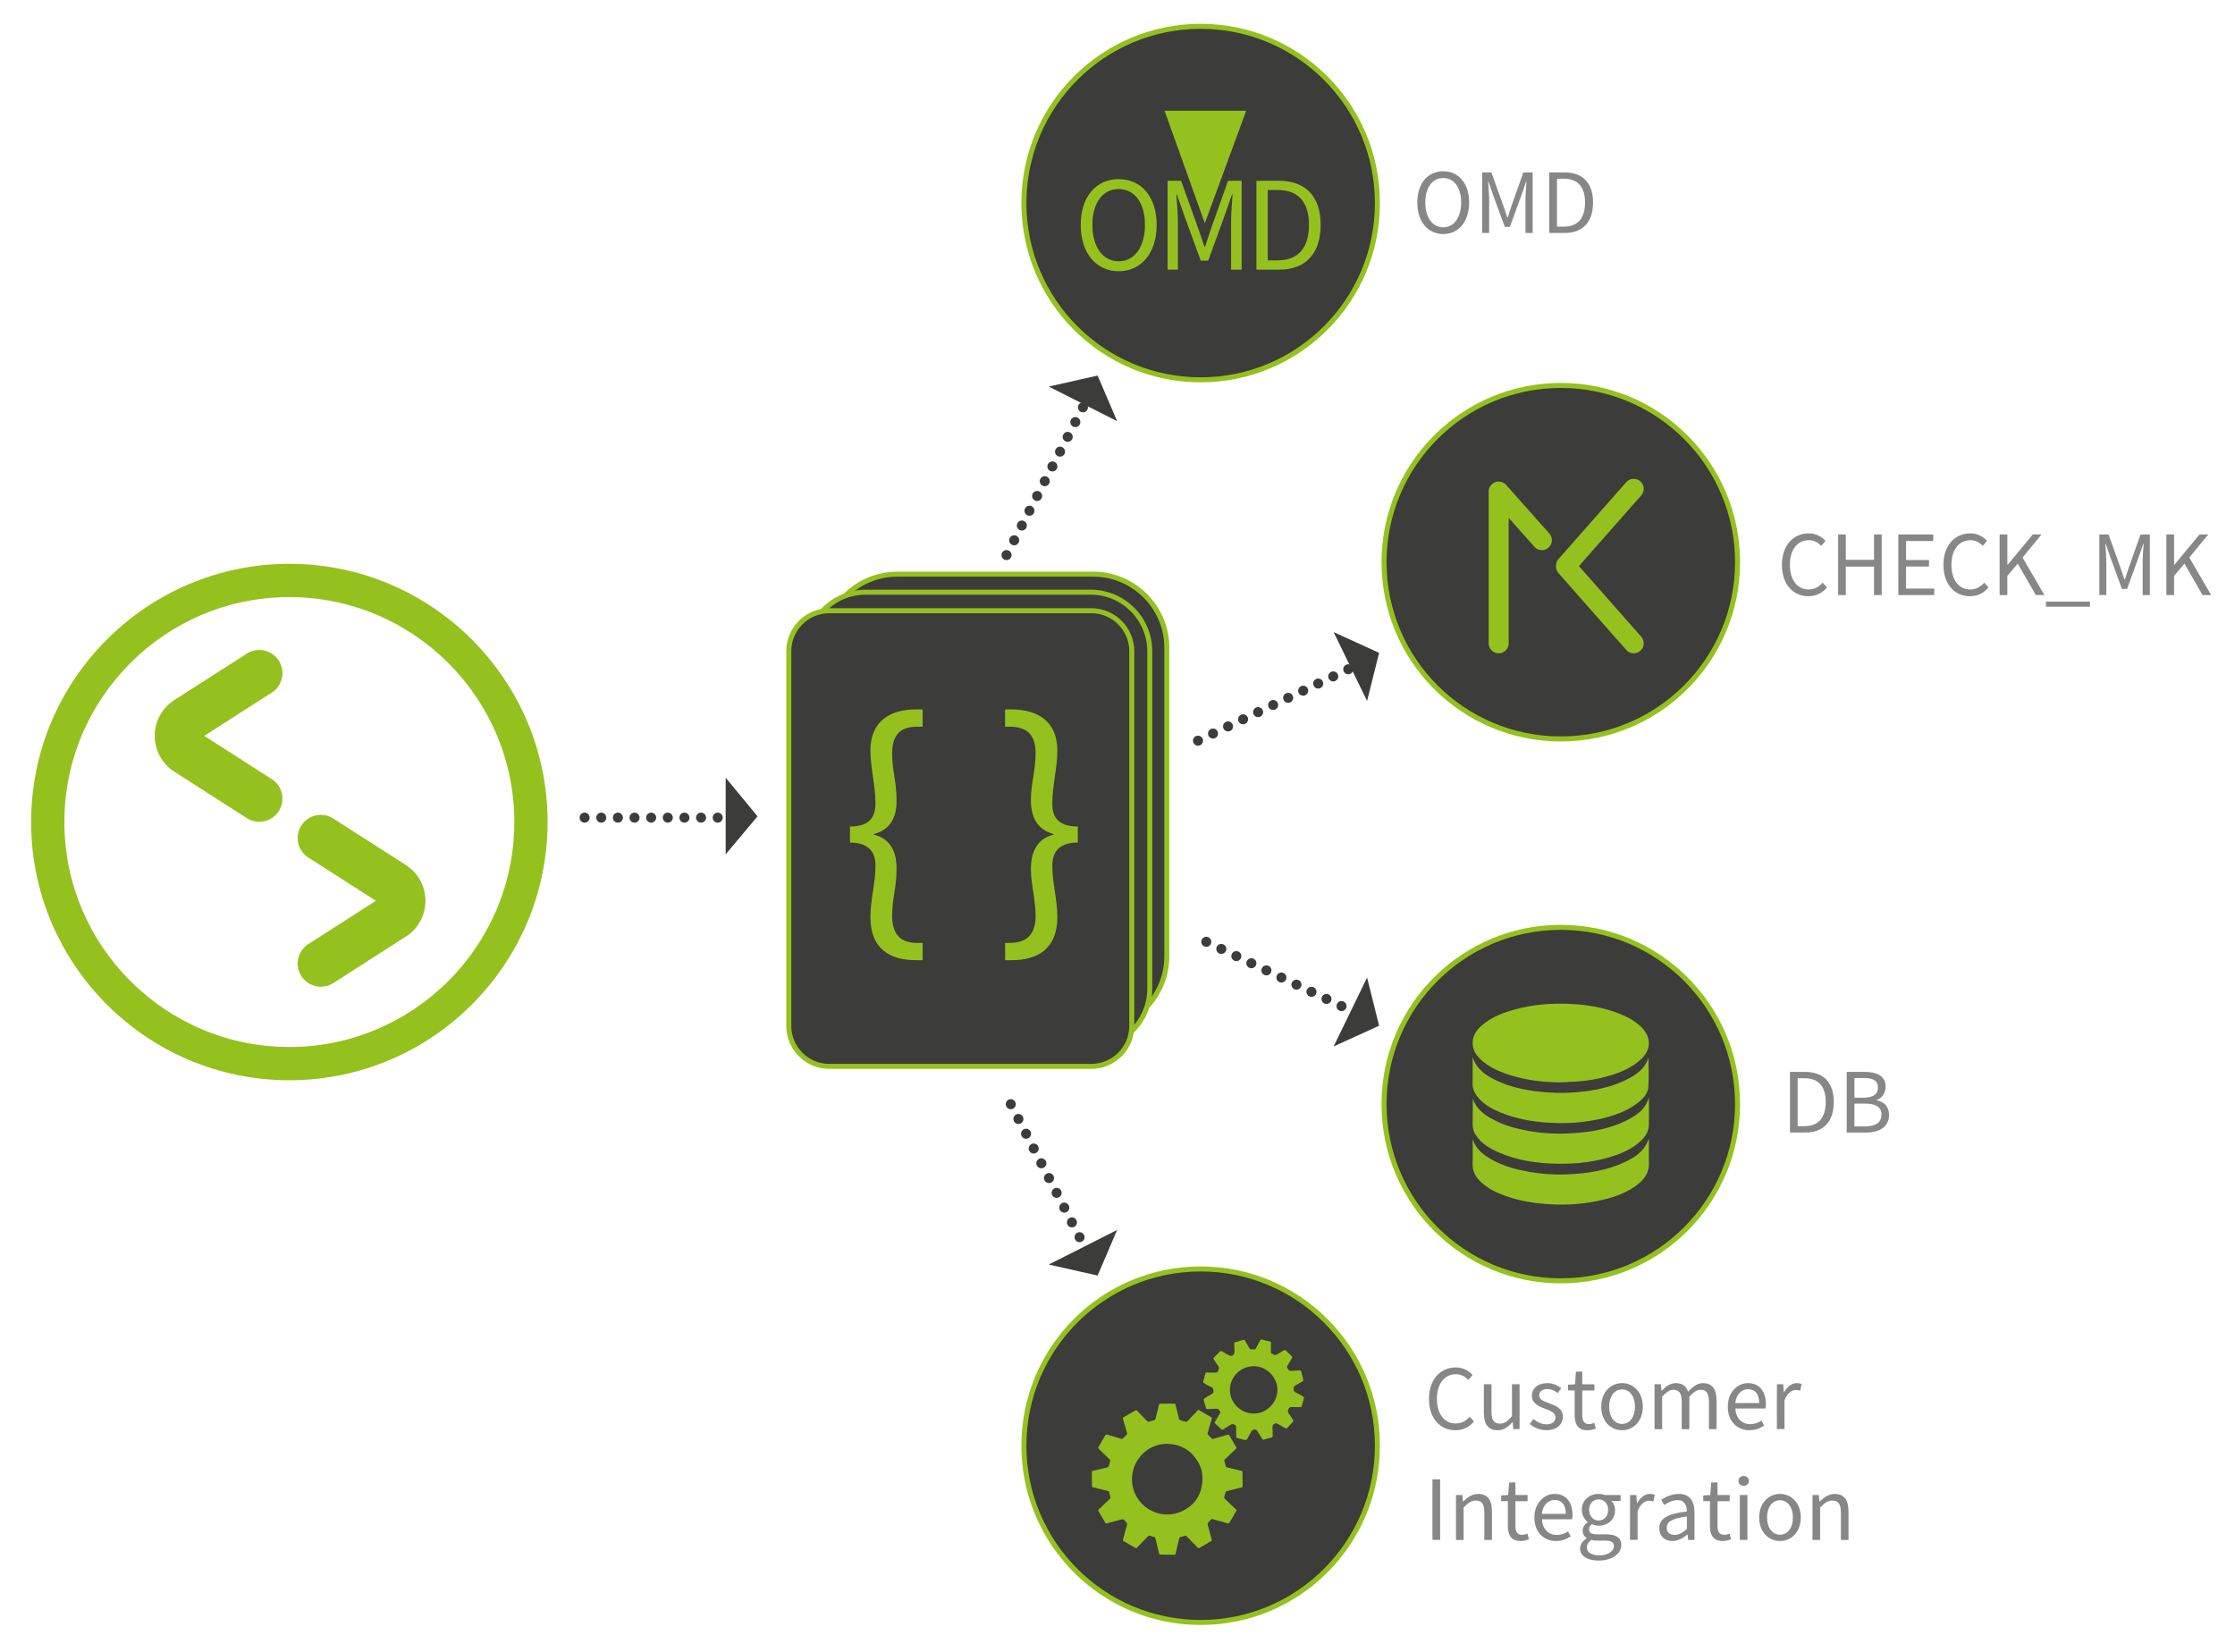 <?xml version="1.0" encoding="utf-8"?>
<!-- Generator: Adobe Illustrator 23.0.3, SVG Export Plug-In . SVG Version: 6.00 Build 0)  -->
<svg version="1.1" id="Ebene_1" xmlns="http://www.w3.org/2000/svg" xmlns:xlink="http://www.w3.org/1999/xlink" x="0px" y="0px"
	 viewBox="0 0 537.37 397.29" style="enable-background:new 0 0 537.37 397.29;" xml:space="preserve">
<style type="text/css">
	.st0{fill:#95C11F;}
	.st1{fill:#3C3C3B;stroke:#3C3C3B;stroke-width:1.206;stroke-miterlimit:10;}
	.st2{fill:none;stroke:#3C3C3B;stroke-width:2.413;stroke-linecap:round;stroke-dasharray:0,4;}
	.st3{fill:#3C3C3B;stroke:#95C11F;stroke-width:1.206;stroke-miterlimit:10;}
	.st4{enable-background:new    ;}
	.st5{fill:none;stroke:#95C11F;stroke-width:4.805;stroke-linecap:round;stroke-linejoin:round;stroke-miterlimit:10;}
	.st6{fill:#878787;}
</style>
<g>
	<path class="st0" d="M65.35,187.35c2.59,1.66,3.34,5.1,1.68,7.69c-1.06,1.66-2.86,2.56-4.69,2.56c-1.03,0-2.07-0.28-3-0.88
		L41.9,185.54c-2.94-1.89-4.7-5.1-4.7-8.6s1.76-6.71,4.7-8.6l17.44-11.18c2.59-1.66,6.03-0.9,7.69,1.68
		c1.66,2.59,0.91,6.03-1.68,7.69l-16.24,10.41L65.35,187.35z M97.59,225.2l-17.45,11.18c-0.93,0.6-1.97,0.88-3,0.88
		c-1.83,0-3.63-0.9-4.69-2.56c-1.66-2.59-0.91-6.03,1.68-7.69l16.24-10.41l-16.24-10.41c-2.59-1.66-3.34-5.1-1.68-7.69
		c1.66-2.59,5.1-3.34,7.69-1.68L97.59,208c2.94,1.89,4.7,5.1,4.7,8.6C102.29,220.1,100.54,223.31,97.59,225.2z"/>
	<path class="st0" d="M7.48,197.66c0-34.23,27.85-62.09,62.09-62.09s62.09,27.85,62.09,62.09s-27.85,62.09-62.09,62.09
		S7.48,231.9,7.48,197.66z M123.66,197.66c0-29.83-24.27-54.09-54.09-54.09s-54.09,24.27-54.09,54.09s24.27,54.09,54.09,54.09
		S123.66,227.49,123.66,197.66z"/>
</g>
<g>
	<g>
		<g>
			<polygon class="st1" points="181.35,196.28 175.08,188.68 175.08,203.76 			"/>
		</g>
		<line class="st2" x1="140.56" y1="196.6" x2="175.95" y2="196.6"/>
	</g>
</g>
<g>
	<circle class="st3" cx="288.68" cy="48.83" r="42.5"/>
	<g>
		<g>
			<path class="st0" d="M259.84,54.07c0-6.84,3.77-11,9.13-11s9.13,4.17,9.13,11c0,6.84-3.77,11.15-9.13,11.15
				S259.84,60.92,259.84,54.07z M275.29,54.07c0-5.32-2.51-8.61-6.32-8.61s-6.32,3.28-6.32,8.61c0,5.32,2.51,8.76,6.32,8.76
				S275.29,59.39,275.29,54.07z"/>
			<path class="st0" d="M280.71,43.47h3.27l4.1,11.42c0.51,1.46,1,2.97,1.52,4.45h0.13c0.51-1.48,0.96-2.99,1.48-4.45l4.05-11.42
				h3.27v21.37H296V53.07c0-1.86,0.21-4.43,0.35-6.32h-0.13l-1.7,4.87l-4.02,11.05h-1.8l-4.04-11.05l-1.69-4.87h-0.13
				c0.14,1.89,0.35,4.46,0.35,6.32v11.76h-2.46V43.47H280.71z"/>
			<path class="st0" d="M302.09,43.47h5.35c6.57,0,10.09,3.82,10.09,10.61s-3.52,10.76-9.97,10.76h-5.47V43.47z M307.23,62.6
				c4.99,0,7.49-3.13,7.49-8.53s-2.49-8.38-7.49-8.38h-2.42V62.6H307.23z"/>
		</g>
		<polygon class="st0" points="289.68,53.68 299.63,26.63 280,26.63 		"/>
	</g>
</g>
<circle class="st3" cx="375.27" cy="135.18" r="42.5"/>
<g>
	<path class="st3" d="M262.88,247.63h-47.16c-9.71,0-17.66-7.95-17.66-17.66v-74.25c0-9.71,7.95-17.66,17.66-17.66h47.16
		c9.71,0,17.66,7.95,17.66,17.66v74.25C280.54,239.68,272.6,247.63,262.88,247.63z"/>
	<path class="st3" d="M262.27,251.95h-54.13c-7.8,0-14.17-6.38-14.17-14.17v-81.22c0-7.8,6.38-14.17,14.17-14.17h54.13
		c7.8,0,14.17,6.38,14.17,14.17v81.22C276.44,245.57,270.06,251.95,262.27,251.95z"/>
	<path class="st3" d="M262.4,256.41h-63.03c-5.35,0-9.72-4.37-9.72-9.72v-90.12c0-5.35,4.37-9.72,9.72-9.72h63.03
		c5.35,0,9.72,4.37,9.72,9.72v90.12C272.12,252.04,267.75,256.41,262.4,256.41z"/>
	<g class="st4">
		<path class="st0" d="M204.36,198.73c5.37,0,6.13-2.95,6.13-5.6c0-2.12-0.3-4.24-0.6-6.36c-0.3-2.12-0.61-4.16-0.61-6.28
			c0-6.96,4.54-9.91,10.97-9.91h1.59v4.16h-1.36c-4.46,0-5.98,2.42-5.98,6.51c0,1.74,0.23,3.56,0.53,5.37
			c0.3,1.89,0.53,3.71,0.53,5.75c0.08,4.84-2.04,7.26-5.45,8.17v0.15c3.4,0.83,5.52,3.41,5.45,8.25c0,2.04-0.23,3.93-0.53,5.75
			c-0.3,1.89-0.53,3.63-0.53,5.45c0,4.24,1.74,6.58,5.98,6.58h1.36v4.16h-1.59c-6.28,0-10.97-2.72-10.97-10.36
			c0-2.04,0.3-4.16,0.61-6.2c0.3-2.04,0.6-4.08,0.6-6.13c0-2.35-0.76-5.6-6.13-5.6V198.73z"/>
		<path class="st0" d="M259.14,202.59c-5.37,0-6.13,3.25-6.13,5.6c0,2.04,0.3,4.08,0.61,6.13c0.3,2.04,0.6,4.16,0.6,6.2
			c0,7.64-4.77,10.36-10.97,10.36h-1.59v-4.16h1.29c4.24-0.08,6.05-2.35,6.05-6.58c0-1.82-0.3-3.56-0.53-5.45
			c-0.3-1.82-0.61-3.71-0.61-5.75c0-4.84,2.12-7.41,5.45-8.25v-0.15c-3.33-0.91-5.45-3.33-5.45-8.17c0-2.04,0.3-3.86,0.61-5.75
			c0.23-1.82,0.53-3.63,0.53-5.37c0-4.08-1.59-6.43-5.98-6.51h-1.36v-4.16h1.51c6.43,0,11.05,2.95,11.05,9.91
			c0,2.12-0.3,4.16-0.6,6.28c-0.3,2.12-0.61,4.24-0.61,6.36c0,2.65,0.76,5.6,6.13,5.6V202.59z"/>
	</g>
</g>
<g>
	<circle class="st3" cx="288.68" cy="347.62" r="42.5"/>
	<g id="_x36_nBhxb_1_">
		<g>
			<path class="st0" d="M313.52,336.11c-0.17,0.64-0.36,1.27-0.51,1.91c-0.06,0.25-0.17,0.32-0.42,0.32c-0.76-0.02-1.51,0-2.27-0.01
				c-0.18,0-0.25,0.08-0.35,0.21c-0.43,0.55-0.41,1.05,0.05,1.59c0.33,0.39,0.56,0.87,0.85,1.3c0.1,0.16,0.13,0.29,0,0.43
				c-0.47,0.51-0.93,1.01-1.4,1.52c-0.12,0.14-0.25,0.13-0.4,0.04c-0.68-0.39-1.36-0.78-2.05-1.15c-0.1-0.05-0.26-0.05-0.38-0.01
				c-0.57,0.18-0.77,0.55-0.69,1.16c0.08,0.6,0.01,1.23,0.04,1.84c0.01,0.26-0.09,0.36-0.33,0.41c-0.6,0.14-1.19,0.31-1.78,0.49
				c-0.19,0.05-0.3,0.02-0.4-0.15c-0.32-0.53-0.65-1.07-0.97-1.6c-0.03-0.05-0.06-0.1-0.09-0.15c-0.32-0.53-0.66-0.66-1.22-0.42
				c-0.13,0.06-0.25,0.21-0.32,0.34c-0.35,0.6-0.69,1.2-1.01,1.81c-0.14,0.27-0.3,0.32-0.59,0.24c-0.6-0.17-1.21-0.31-1.81-0.45
				c-0.17-0.04-0.23-0.12-0.23-0.29c-0.01-0.83-0.04-1.66-0.05-2.49c0-0.18-0.06-0.27-0.22-0.34c-0.68-0.33-0.67-0.33-1.31,0.06
				c-0.51,0.31-1.02,0.62-1.51,0.96c-0.21,0.14-0.36,0.13-0.53-0.04c-0.49-0.48-0.99-0.95-1.5-1.42c-0.12-0.11-0.08-0.2-0.01-0.32
				c0.41-0.7,0.81-1.41,1.23-2.1c0.08-0.13,0.06-0.22,0.01-0.36c-0.23-0.58-0.6-0.79-1.24-0.7c-0.6,0.08-1.21,0.04-1.81,0.06
				c-0.19,0.01-0.29-0.04-0.34-0.24c-0.15-0.57-0.33-1.12-0.49-1.69c-0.11-0.38-0.06-0.53,0.28-0.74c0.58-0.35,1.17-0.7,1.76-1.03
				c0.2-0.11,0.26-0.25,0.26-0.48c0.02-0.58-0.15-0.98-0.75-1.21c-0.53-0.2-1.02-0.54-1.52-0.82c-0.19-0.11-0.24-0.25-0.18-0.47
				c0.17-0.6,0.32-1.2,0.47-1.81c0.05-0.2,0.13-0.28,0.34-0.27c0.75,0.01,1.49,0,2.24,0.01c0.21,0,0.29-0.09,0.41-0.25
				c0.44-0.6,0.38-1.12-0.1-1.68c-0.34-0.4-0.57-0.89-0.87-1.33c-0.1-0.15-0.08-0.24,0.05-0.36c0.5-0.49,1-0.98,1.49-1.48
				c0.14-0.15,0.25-0.14,0.41-0.04c0.52,0.31,1.04,0.61,1.57,0.91c0.83,0.46,1.51,0.05,1.49-0.91c-0.01-0.61-0.04-1.23-0.07-1.84
				c-0.01-0.18,0.02-0.27,0.21-0.32c0.67-0.17,1.33-0.36,1.99-0.56c0.18-0.05,0.28,0,0.37,0.15c0.37,0.64,0.75,1.27,1.11,1.91
				c0.08,0.15,0.18,0.22,0.36,0.21c0.25-0.01,0.51-0.02,0.77,0c0.21,0.02,0.3-0.08,0.39-0.25c0.34-0.64,0.69-1.28,1.03-1.92
				c0.09-0.18,0.21-0.23,0.41-0.18c0.64,0.16,1.29,0.31,1.93,0.44c0.21,0.04,0.27,0.14,0.26,0.35c-0.01,0.74,0,1.47-0.01,2.21
				c0,0.19,0.06,0.29,0.22,0.38c0.82,0.45,0.82,0.46,1.61-0.02c0.44-0.26,0.87-0.53,1.3-0.8c0.14-0.09,0.25-0.1,0.38,0.01
				c0.53,0.51,1.07,1.01,1.6,1.52c0.05,0.05,0.03,0.21-0.02,0.29c-0.37,0.65-0.74,1.3-1.13,1.93c-0.12,0.19-0.13,0.34,0.01,0.51
				c0.01,0.01,0.01,0.02,0.01,0.02c0.43,0.71,0.43,0.71,1.27,0.66c0.63-0.04,1.26-0.06,1.93-0.09c0.12,0.43,0.25,0.86,0.37,1.3
				c0.08,0.31,0.14,0.63,0.23,0.94c0.06,0.19-0.01,0.3-0.17,0.39c-0.63,0.36-1.25,0.74-1.89,1.09c-0.18,0.1-0.21,0.23-0.25,0.42
				c-0.11,0.68,0.15,1.06,0.79,1.32c0.59,0.25,1.12,0.62,1.67,0.94C313.52,336,313.52,336.05,313.52,336.11z M307.14,334.23
				c0.03-3.01-2.57-5.69-5.58-5.73c-3.19-0.04-5.78,2.46-5.85,5.57c-0.07,2.96,2.3,5.74,5.62,5.82
				C304.43,339.97,307.11,337.34,307.14,334.23z"/>
			<path class="st0" d="M262.53,353.73c1.28-0.31,2.47-0.6,3.67-0.88c0.23-0.05,0.36-0.14,0.41-0.38c0.08-0.37,0.19-0.73,0.31-1.09
				c0.06-0.19,0.03-0.31-0.11-0.45c-0.88-0.85-1.74-1.71-2.62-2.55c-0.16-0.15-0.17-0.26-0.06-0.45c0.55-0.93,1.09-1.86,1.62-2.8
				c0.12-0.21,0.23-0.23,0.45-0.17c1.12,0.34,2.25,0.66,3.37,1c0.18,0.05,0.29,0.04,0.42-0.1c0.28-0.3,0.58-0.6,0.88-0.88
				c0.15-0.14,0.16-0.27,0.11-0.45c-0.33-1.1-0.64-2.21-0.97-3.32c-0.06-0.22-0.03-0.34,0.18-0.46c0.91-0.51,1.82-1.04,2.73-1.57
				c0.21-0.12,0.35-0.09,0.51,0.08c0.79,0.82,1.6,1.63,2.39,2.46c0.14,0.14,0.25,0.19,0.44,0.12c0.36-0.12,0.72-0.21,1.09-0.3
				c0.29-0.06,0.43-0.23,0.5-0.5c0.2-0.81,0.42-1.63,0.62-2.44c0.07-0.29,0.14-0.59,0.2-0.88c0.03-0.16,0.11-0.21,0.27-0.21
				c1.13,0.01,2.27,0.01,3.4,0c0.17,0,0.24,0.05,0.29,0.23c0.27,1.11,0.56,2.21,0.84,3.32c0.06,0.26,0.2,0.41,0.46,0.47
				c0.39,0.09,0.77,0.19,1.15,0.31c0.19,0.06,0.31,0.01,0.44-0.13c0.8-0.86,1.61-1.7,2.42-2.55c0.05-0.05,0.09-0.12,0.15-0.19
				c0.28,0.16,0.52,0.3,0.76,0.44c0.77,0.44,1.53,0.9,2.31,1.33c0.19,0.11,0.24,0.21,0.18,0.43c-0.33,1.12-0.65,2.25-0.98,3.37
				c-0.06,0.2-0.04,0.33,0.12,0.47c0.29,0.27,0.57,0.55,0.84,0.84c0.13,0.14,0.26,0.17,0.44,0.12c1.12-0.33,2.25-0.65,3.37-0.99
				c0.22-0.07,0.33-0.02,0.45,0.18c0.54,0.94,1.08,1.88,1.64,2.81c0.1,0.18,0.09,0.27-0.06,0.4c-0.87,0.82-1.73,1.66-2.61,2.49
				c-0.17,0.16-0.21,0.3-0.14,0.52c0.12,0.37,0.21,0.74,0.3,1.12c0.04,0.2,0.14,0.29,0.34,0.34c1.13,0.26,2.26,0.53,3.39,0.81
				c0.08,0.02,0.16,0.05,0.27,0.08c0.01,0.11,0.01,0.22,0.02,0.33c0.01,1.08,0.02,2.15,0.04,3.23c0.01,0.22-0.06,0.31-0.28,0.36
				c-1.15,0.28-2.29,0.59-3.43,0.87c-0.25,0.06-0.39,0.18-0.44,0.44c-0.07,0.34-0.17,0.68-0.27,1.01c-0.05,0.17-0.01,0.27,0.12,0.39
				c0.9,0.86,1.8,1.73,2.7,2.59c0.14,0.14,0.16,0.23,0.06,0.4c-0.55,0.91-1.09,1.84-1.62,2.76c-0.1,0.17-0.19,0.24-0.4,0.18
				c-1.2-0.34-2.4-0.66-3.6-1c-0.21-0.06-0.35-0.04-0.5,0.13c-0.22,0.25-0.47,0.47-0.67,0.73c-0.08,0.1-0.11,0.28-0.08,0.41
				c0.28,1.08,0.6,2.15,0.87,3.23c0.2,0.8,0.24,0.6-0.4,0.98c-0.79,0.48-1.6,0.92-2.4,1.4c-0.2,0.12-0.32,0.11-0.49-0.06
				c-0.87-0.91-1.75-1.8-2.63-2.71c-0.13-0.13-0.24-0.17-0.42-0.11c-0.35,0.11-0.71,0.21-1.07,0.29c-0.17,0.04-0.25,0.13-0.29,0.29
				c-0.29,1.24-0.59,2.48-0.88,3.72c-0.05,0.21-0.13,0.27-0.34,0.26c-1.11-0.02-2.21-0.04-3.32-0.05c-0.18,0-0.26-0.06-0.3-0.24
				c-0.29-1.22-0.6-2.44-0.9-3.66c-0.05-0.2-0.13-0.3-0.34-0.35c-0.33-0.07-0.66-0.15-0.98-0.27c-0.22-0.08-0.34,0-0.49,0.15
				c-0.85,0.89-1.71,1.76-2.56,2.65c-0.16,0.17-0.29,0.2-0.51,0.08c-0.89-0.53-1.8-1.05-2.7-1.56c-0.19-0.11-0.27-0.22-0.2-0.45
				c0.32-1.13,0.62-2.28,0.94-3.41c0.08-0.29,0.03-0.5-0.16-0.72c-0.7-0.82-0.69-0.81-1.72-0.52c-0.98,0.28-1.97,0.53-2.95,0.8
				c-0.21,0.06-0.31-0.01-0.4-0.18c-0.54-0.93-1.08-1.86-1.63-2.79c-0.09-0.15-0.07-0.24,0.06-0.36c0.9-0.85,1.78-1.72,2.69-2.57
				c0.15-0.14,0.19-0.27,0.13-0.47c-0.11-0.36-0.2-0.73-0.28-1.1c-0.04-0.19-0.13-0.28-0.33-0.33c-1.18-0.29-2.36-0.59-3.55-0.88
				c-0.21-0.05-0.28-0.13-0.28-0.36C262.54,356.1,262.53,354.92,262.53,353.73z M289.13,355.5c-0.07-0.57-0.07-1.3-0.25-1.99
				c-0.36-1.39-1.09-2.59-2.06-3.67c-2.52-2.8-7.1-3.56-10.51-1.49c-3.83,2.33-5.26,7.23-3.22,11.19c2.05,3.98,6.9,5.74,10.99,3.88
				C287.37,361.92,289.04,359.29,289.13,355.5z"/>
		</g>
	</g>
</g>
<g>
	<circle class="st3" cx="375.27" cy="265.48" r="42.5"/>
	<g id="_x30_bRrWc_2_">
		<g>
			<path class="st0" d="M375.22,260.26c-4.58-0.03-9.06-0.61-13.38-2.16c-1.99-0.71-3.89-1.63-5.49-3.04
				c-1.33-1.17-2.33-2.52-2.27-4.43c0.05-1.77,1.02-3.04,2.27-4.12c2.28-1.96,5.03-3.01,7.89-3.79c4.35-1.19,8.78-1.53,13.26-1.33
				c4.14,0.19,8.21,0.86,12.08,2.44c1.9,0.78,3.69,1.75,5.15,3.24c2.36,2.41,2.28,5.36-0.21,7.66c-2.2,2.03-4.86,3.14-7.67,3.96
				c-2.65,0.78-5.36,1.25-8.13,1.39C377.55,260.14,376.39,260.2,375.22,260.26z"/>
			<path class="st0" d="M354.08,273.88c0.8,2.57,2.79,3.98,4.98,5.16c2.69,1.44,5.61,2.21,8.6,2.73c2.87,0.49,5.78,0.72,8.69,0.62
				c4.99-0.17,9.89-0.86,14.46-3.04c1.86-0.89,3.61-1.96,4.76-3.75c0.36-0.56,0.59-1.19,0.88-1.81c0,0.43,0,0.88,0,1.33
				c0,1.48-0.06,2.96,0.01,4.43c0.11,2.2-0.93,3.81-2.54,5.12c-2.42,1.96-5.27,3.02-8.25,3.75c-4.32,1.07-8.71,1.41-13.15,1.14
				c-3.61-0.22-7.14-0.78-10.55-2c-2.16-0.77-4.23-1.75-5.92-3.36c-1.25-1.18-2.05-2.55-1.98-4.37
				C354.14,277.84,354.08,275.86,354.08,273.88z"/>
			<path class="st0" d="M396.45,263.88c0,2.32,0.05,4.52-0.02,6.72c-0.05,1.64-0.96,2.88-2.14,3.93c-2.14,1.91-4.73,2.96-7.43,3.76
				c-4.69,1.38-9.5,1.72-14.35,1.46c-4.12-0.21-8.16-0.93-11.97-2.57c-2.22-0.95-4.31-2.12-5.68-4.21c-0.52-0.78-0.8-1.64-0.78-2.6
				c0.03-2.09,0.01-4.17,0.04-6.27c0.79,2.59,2.81,4,5.03,5.17c2.62,1.38,5.45,2.13,8.36,2.66c3.37,0.61,6.76,0.76,10.17,0.58
				c4.98-0.26,9.84-1.12,14.28-3.56c1.59-0.88,3.03-1.97,3.91-3.63C396.07,264.9,396.22,264.44,396.45,263.88z"/>
			<path class="st0" d="M396.36,254.27c0,2.28,0.12,4.67-0.04,7.05c-0.13,1.86-1.49,3.09-2.92,4.14c-2.45,1.8-5.27,2.76-8.18,3.47
				c-3.5,0.84-7.07,1.18-10.66,1.11c-4.77-0.09-9.46-0.74-13.9-2.59c-2.17-0.91-4.2-2.06-5.63-4.01c-0.64-0.88-0.99-1.85-0.97-2.97
				c0.04-2.05,0.01-4.1,0.01-6.33c0.95,3.05,3.26,4.5,5.77,5.69c3.13,1.48,6.47,2.22,9.9,2.62c2.92,0.35,5.85,0.45,8.78,0.22
				c4.63-0.37,9.15-1.2,13.29-3.45c1.67-0.91,3.18-2.03,4.08-3.78C396.1,255.03,396.24,254.59,396.36,254.27z"/>
		</g>
	</g>
</g>
<g>
	<g>
		<g>
			<polygon class="st1" points="330.88,157.32 321.92,153.23 328.51,166.79 			"/>
		</g>
		<line class="st2" x1="288.04" y1="178.1" x2="326.16" y2="159.98"/>
	</g>
</g>
<g>
	<g>
		<g>
			<polygon class="st1" points="328.51,236.82 321.92,250.38 330.88,246.29 			"/>
		</g>
		<line class="st2" x1="326.16" y1="243.63" x2="288.04" y2="225.51"/>
	</g>
</g>
<g>
	<g>
		<g>
			<polygon class="st1" points="263.55,91 253.93,93.17 267.39,99.98 			"/>
		</g>
		<line class="st2" x1="242.01" y1="133.47" x2="261.4" y2="95.97"/>
	</g>
</g>
<g>
	<g>
		<g>
			<polygon class="st1" points="267.39,297.03 253.93,303.84 263.55,306 			"/>
		</g>
		<line class="st2" x1="261.4" y1="301.03" x2="242.01" y2="263.54"/>
	</g>
</g>
<g>
	<path class="st5" d="M392.8,117.54l-16.29,18.48v0.19l16.29,18.47"/>
</g>
<polyline class="st5" points="360.33,154.68 360.33,118.19 370.72,129.88 "/>
<g>
	<g>
		<path class="st6" d="M343.57,336.36c0-4.7,2.77-7.56,6.47-7.56c1.77,0,3.16,0.86,4.01,1.8l-1.02,1.21
			c-0.77-0.82-1.73-1.38-2.96-1.38c-2.75,0-4.58,2.26-4.58,5.89c0,3.66,1.75,5.96,4.51,5.96c1.39,0,2.45-0.6,3.38-1.64l1.02,1.16
			c-1.15,1.34-2.58,2.1-4.47,2.1C346.29,343.9,343.57,341.09,343.57,336.36z"/>
		<path class="st6" d="M356.77,339.68v-6.84h1.83v6.6c0,2.01,0.61,2.87,2.04,2.87c1.1,0,1.87-0.55,2.89-1.82v-7.65h1.83v10.79h-1.51
			l-0.15-1.69h-0.06c-1,1.18-2.08,1.96-3.56,1.96C357.79,343.9,356.77,342.43,356.77,339.68z"/>
		<path class="st6" d="M367.79,342.4l0.9-1.2c0.94,0.75,1.89,1.28,3.19,1.28c1.42,0,2.12-0.75,2.12-1.68c0-1.11-1.27-1.6-2.47-2.05
			c-1.51-0.55-3.22-1.3-3.22-3.12c0-1.73,1.38-3.06,3.72-3.06c1.34,0,2.52,0.55,3.36,1.21l-0.87,1.17
			c-0.74-0.55-1.51-0.96-2.46-0.96c-1.36,0-1.99,0.73-1.99,1.55c0,1.03,1.17,1.42,2.4,1.87c1.56,0.59,3.29,1.22,3.29,3.27
			c0,1.75-1.39,3.21-3.94,3.21C370.29,343.9,368.81,343.25,367.79,342.4z"/>
		<path class="st6" d="M378.61,340.3v-5.97H377v-1.38l1.69-0.1l0.22-3.03h1.52v3.03h2.92v1.49h-2.92v6c0,1.32,0.43,2.08,1.67,2.08
			c0.38,0,0.88-0.14,1.23-0.29l0.35,1.38c-0.6,0.21-1.33,0.4-2,0.4C379.39,343.9,378.61,342.44,378.61,340.3z"/>
		<path class="st6" d="M384.99,338.25c0-3.6,2.36-5.68,5-5.68c2.65,0,5,2.08,5,5.68c0,3.57-2.36,5.65-5,5.65
			C387.35,343.9,384.99,341.83,384.99,338.25z M393.11,338.25c0-2.47-1.26-4.16-3.11-4.16c-1.86,0-3.11,1.68-3.11,4.16
			c0,2.47,1.26,4.13,3.11,4.13C391.85,342.38,393.11,340.72,393.11,338.25z"/>
		<path class="st6" d="M397.82,332.84h1.51l0.15,1.56h0.06c0.94-1.02,2.07-1.83,3.36-1.83c1.65,0,2.54,0.79,2.98,2.06
			c1.12-1.21,2.25-2.06,3.56-2.06c2.22,0,3.28,1.47,3.28,4.22v6.84h-1.83v-6.6c0-2.01-0.64-2.87-2.01-2.87
			c-0.84,0-1.71,0.55-2.7,1.66v7.82h-1.83v-6.6c0-2.01-0.64-2.87-2.01-2.87c-0.81,0-1.71,0.55-2.7,1.66v7.82h-1.83v-10.81H397.82z"
			/>
		<path class="st6" d="M415.42,338.25c0-3.51,2.37-5.68,4.85-5.68c2.75,0,4.31,1.98,4.31,5.06c0,0.39-0.03,0.77-0.08,1.04h-7.27
			c0.13,2.29,1.53,3.77,3.59,3.77c1.04,0,1.89-0.33,2.69-0.86l0.65,1.2c-0.95,0.62-2.1,1.12-3.56,1.12
			C417.71,343.9,415.42,341.8,415.42,338.25z M422.97,337.37c0-2.16-0.97-3.34-2.66-3.34c-1.52,0-2.87,1.22-3.1,3.34H422.97z"/>
		<path class="st6" d="M427.23,332.84h1.51l0.15,1.96h0.06c0.75-1.37,1.85-2.23,3.07-2.23c0.48,0,0.81,0.06,1.15,0.22l-0.34,1.6
			c-0.37-0.12-0.61-0.18-1.05-0.18c-0.91,0-2,0.66-2.73,2.48v6.93h-1.83L427.23,332.84L427.23,332.84z"/>
		<path class="st6" d="M344.41,355.7h1.85v14.57h-1.85V355.7z"/>
		<path class="st6" d="M350.08,359.48h1.51l0.15,1.56h0.06c1.03-1.01,2.14-1.82,3.62-1.82c2.27,0,3.3,1.47,3.3,4.22v6.84h-1.83v-6.6
			c0-2.01-0.61-2.87-2.04-2.87c-1.1,0-1.87,0.56-2.95,1.66v7.82h-1.83v-10.81H350.08z"/>
		<path class="st6" d="M362.54,366.93v-5.97h-1.61v-1.38l1.69-0.1l0.22-3.03h1.52v3.03h2.92v1.49h-2.92v6
			c0,1.32,0.43,2.08,1.67,2.08c0.38,0,0.88-0.14,1.23-0.29l0.35,1.38c-0.6,0.21-1.33,0.4-2,0.4
			C363.32,370.54,362.54,369.08,362.54,366.93z"/>
		<path class="st6" d="M368.92,364.89c0-3.51,2.37-5.68,4.85-5.68c2.75,0,4.31,1.98,4.31,5.06c0,0.39-0.03,0.77-0.08,1.04h-7.27
			c0.13,2.29,1.53,3.77,3.59,3.77c1.04,0,1.89-0.33,2.69-0.86l0.65,1.2c-0.95,0.62-2.1,1.12-3.56,1.12
			C371.21,370.54,368.92,368.43,368.92,364.89z M376.47,364c0-2.16-0.97-3.34-2.66-3.34c-1.52,0-2.87,1.22-3.1,3.34H376.47z"/>
		<path class="st6" d="M379.91,372.34c0-0.92,0.59-1.79,1.58-2.44v-0.09c-0.55-0.34-0.96-0.92-0.96-1.77c0-0.9,0.63-1.61,1.19-2
			v-0.09c-0.71-0.56-1.4-1.61-1.4-2.9c0-2.36,1.86-3.84,4.05-3.84c0.59,0,1.13,0.12,1.52,0.27h3.76v1.41h-2.22
			c0.51,0.49,0.88,1.3,0.88,2.22c0,2.31-1.75,3.74-3.95,3.74c-0.52,0-1.12-0.13-1.61-0.37c-0.39,0.33-0.69,0.68-0.69,1.28
			c0,0.68,0.44,1.17,1.89,1.17h2.1c2.51,0,3.77,0.79,3.77,2.58c0,2-2.12,3.73-5.46,3.73C381.74,375.24,379.91,374.2,379.91,372.34z
			 M388.05,371.78c0-1-0.76-1.34-2.17-1.34h-1.86c-0.41,0-0.92-0.04-1.4-0.16c-0.77,0.55-1.1,1.19-1.1,1.81
			c0,1.16,1.17,1.89,3.13,1.89C386.69,373.98,388.05,372.9,388.05,371.78z M386.66,363.05c0-1.57-1.02-2.52-2.29-2.52
			s-2.29,0.94-2.29,2.52c0,1.57,1.05,2.56,2.29,2.56C385.61,365.62,386.66,364.63,386.66,363.05z"/>
		<path class="st6" d="M391.92,359.48h1.51l0.15,1.96h0.06c0.75-1.37,1.85-2.23,3.07-2.23c0.48,0,0.81,0.06,1.15,0.22l-0.34,1.6
			c-0.37-0.12-0.61-0.18-1.05-0.18c-0.91,0-2,0.66-2.73,2.48v6.93h-1.83L391.92,359.48L391.92,359.48z"/>
		<path class="st6" d="M398.95,367.47c0-2.35,2.03-3.53,6.63-4.03c0-1.39-0.46-2.73-2.23-2.73c-1.25,0-2.37,0.59-3.22,1.16
			l-0.71-1.25c0.99-0.65,2.51-1.41,4.24-1.41c2.63,0,3.75,1.75,3.75,4.44v6.62h-1.51l-0.15-1.29h-0.06
			c-1.03,0.86-2.23,1.56-3.57,1.56C400.31,370.54,398.95,369.41,398.95,367.47z M405.58,367.64v-3c-3.62,0.44-4.84,1.32-4.84,2.7
			c0,1.23,0.83,1.73,1.89,1.73C403.68,369.06,404.54,368.56,405.58,367.64z"/>
		<path class="st6" d="M411.13,366.93v-5.97h-1.61v-1.38l1.69-0.1l0.22-3.03h1.52v3.03h2.92v1.49h-2.92v6
			c0,1.32,0.43,2.08,1.67,2.08c0.38,0,0.88-0.14,1.23-0.29l0.35,1.38c-0.6,0.21-1.33,0.4-2,0.4
			C411.91,370.54,411.13,369.08,411.13,366.93z"/>
		<path class="st6" d="M417.98,356.08c0-0.72,0.55-1.18,1.26-1.18s1.26,0.46,1.26,1.18c0,0.69-0.55,1.18-1.26,1.18
			S417.98,356.77,417.98,356.08z M418.31,359.48h1.83v10.79h-1.83V359.48z"/>
		<path class="st6" d="M422.97,364.89c0-3.6,2.36-5.68,5-5.68c2.65,0,5,2.08,5,5.68c0,3.57-2.36,5.65-5,5.65
			S422.97,368.46,422.97,364.89z M431.08,364.89c0-2.47-1.26-4.16-3.11-4.16c-1.86,0-3.11,1.68-3.11,4.16
			c0,2.47,1.26,4.13,3.11,4.13C429.83,369.02,431.08,367.36,431.08,364.89z"/>
		<path class="st6" d="M435.8,359.48h1.51l0.15,1.56h0.06c1.03-1.01,2.14-1.82,3.62-1.82c2.27,0,3.3,1.47,3.3,4.22v6.84h-1.83v-6.6
			c0-2.01-0.61-2.87-2.04-2.87c-1.1,0-1.87,0.56-2.95,1.66v7.82h-1.83v-10.81H435.8z"/>
	</g>
</g>
<g>
	<g>
		<path class="st6" d="M428.43,135.81c0-4.7,2.77-7.56,6.47-7.56c1.77,0,3.16,0.86,4.01,1.8l-1.02,1.21
			c-0.77-0.82-1.73-1.37-2.96-1.37c-2.75,0-4.58,2.26-4.58,5.89c0,3.66,1.75,5.96,4.51,5.96c1.39,0,2.45-0.6,3.38-1.64l1.02,1.16
			c-1.15,1.34-2.58,2.1-4.47,2.1C431.15,143.35,428.43,140.54,428.43,135.81z"/>
		<path class="st6" d="M441.95,128.51h1.85v6.1h6.78v-6.1h1.85v14.57h-1.85v-6.85h-6.78v6.85h-1.85V128.51z"/>
		<path class="st6" d="M456.42,128.51h8.4v1.57h-6.54v4.57h5.52v1.57h-5.52v5.3h6.77v1.57h-8.62L456.42,128.51L456.42,128.51z"/>
		<path class="st6" d="M467.27,135.81c0-4.7,2.77-7.56,6.47-7.56c1.77,0,3.16,0.86,4.01,1.8l-1.02,1.21
			c-0.77-0.82-1.73-1.37-2.96-1.37c-2.75,0-4.58,2.26-4.58,5.89c0,3.66,1.75,5.96,4.51,5.96c1.39,0,2.45-0.6,3.38-1.64l1.02,1.16
			c-1.15,1.34-2.58,2.1-4.47,2.1C469.99,143.35,467.27,140.54,467.27,135.81z"/>
		<path class="st6" d="M480.79,128.51h1.85v7.31h0.06l6.05-7.31h2.1l-4.56,5.55l5.26,9.02h-2.07l-4.35-7.57l-2.5,2.96v4.61h-1.85
			v-14.57H480.79z"/>
		<path class="st6" d="M491.92,144.66h10.57v1.22h-10.57V144.66z"/>
		<path class="st6" d="M504.74,128.51h2.23l2.79,7.79c0.35,1,0.68,2.02,1.04,3.04h0.09c0.35-1.01,0.66-2.04,1.01-3.04l2.76-7.79
			h2.23v14.57h-1.72v-8.02c0-1.27,0.14-3.02,0.24-4.31h-0.09l-1.16,3.32l-2.74,7.54h-1.23l-2.76-7.54l-1.15-3.32h-0.09
			c0.09,1.29,0.24,3.04,0.24,4.31v8.02h-1.68v-14.57H504.74z"/>
		<path class="st6" d="M520.88,128.51h1.85v7.31h0.06l6.05-7.31h2.1l-4.56,5.55l5.26,9.02h-2.07l-4.35-7.57l-2.5,2.96v4.61h-1.85
			v-14.57H520.88z"/>
	</g>
</g>
<g>
	<g>
		<path class="st6" d="M430.37,257.74h3.65c4.48,0,6.88,2.6,6.88,7.23s-2.4,7.34-6.8,7.34h-3.73V257.74z M433.87,270.79
			c3.41,0,5.1-2.13,5.1-5.82s-1.7-5.71-5.1-5.71h-1.65v11.53H433.87z"/>
		<path class="st6" d="M444.02,257.74h4.33c2.96,0,5.01,1.01,5.01,3.57c0,1.44-0.77,2.72-2.13,3.17v0.09
			c1.74,0.34,2.96,1.49,2.96,3.49c0,2.86-2.27,4.26-5.52,4.26h-4.66v-14.58H444.02z M448.03,263.94c2.48,0,3.5-0.91,3.5-2.39
			c0-1.7-1.17-2.34-3.42-2.34h-2.24v4.73H448.03z M448.41,270.84c2.49,0,3.96-0.9,3.96-2.86c0-1.8-1.41-2.62-3.96-2.62h-2.54v5.48
			L448.41,270.84L448.41,270.84z"/>
	</g>
</g>
<g>
	<g>
		<path class="st6" d="M340.77,48.68c0-4.67,2.57-7.5,6.23-7.5s6.23,2.84,6.23,7.5c0,4.67-2.57,7.6-6.23,7.6
			S340.77,53.35,340.77,48.68z M351.31,48.68c0-3.63-1.71-5.87-4.31-5.87s-4.31,2.24-4.31,5.87c0,3.63,1.71,5.97,4.31,5.97
			S351.31,52.31,351.31,48.68z"/>
		<path class="st6" d="M356.35,41.45h2.23l2.79,7.79c0.35,1,0.68,2.02,1.04,3.04h0.09c0.35-1.01,0.66-2.04,1.01-3.04l2.76-7.79h2.23
			v14.57h-1.72V48c0-1.27,0.14-3.02,0.24-4.31h-0.09l-1.16,3.32l-2.74,7.54h-1.23l-2.76-7.54l-1.15-3.32h-0.09
			c0.09,1.29,0.24,3.04,0.24,4.31v8.02h-1.68V41.45H356.35z"/>
		<path class="st6" d="M372.49,41.45h3.65c4.48,0,6.88,2.6,6.88,7.23s-2.4,7.34-6.8,7.34h-3.73V41.45z M376,54.5
			c3.41,0,5.1-2.13,5.1-5.82c0-3.68-1.7-5.71-5.1-5.71h-1.65V54.5H376z"/>
	</g>
</g>
</svg>
